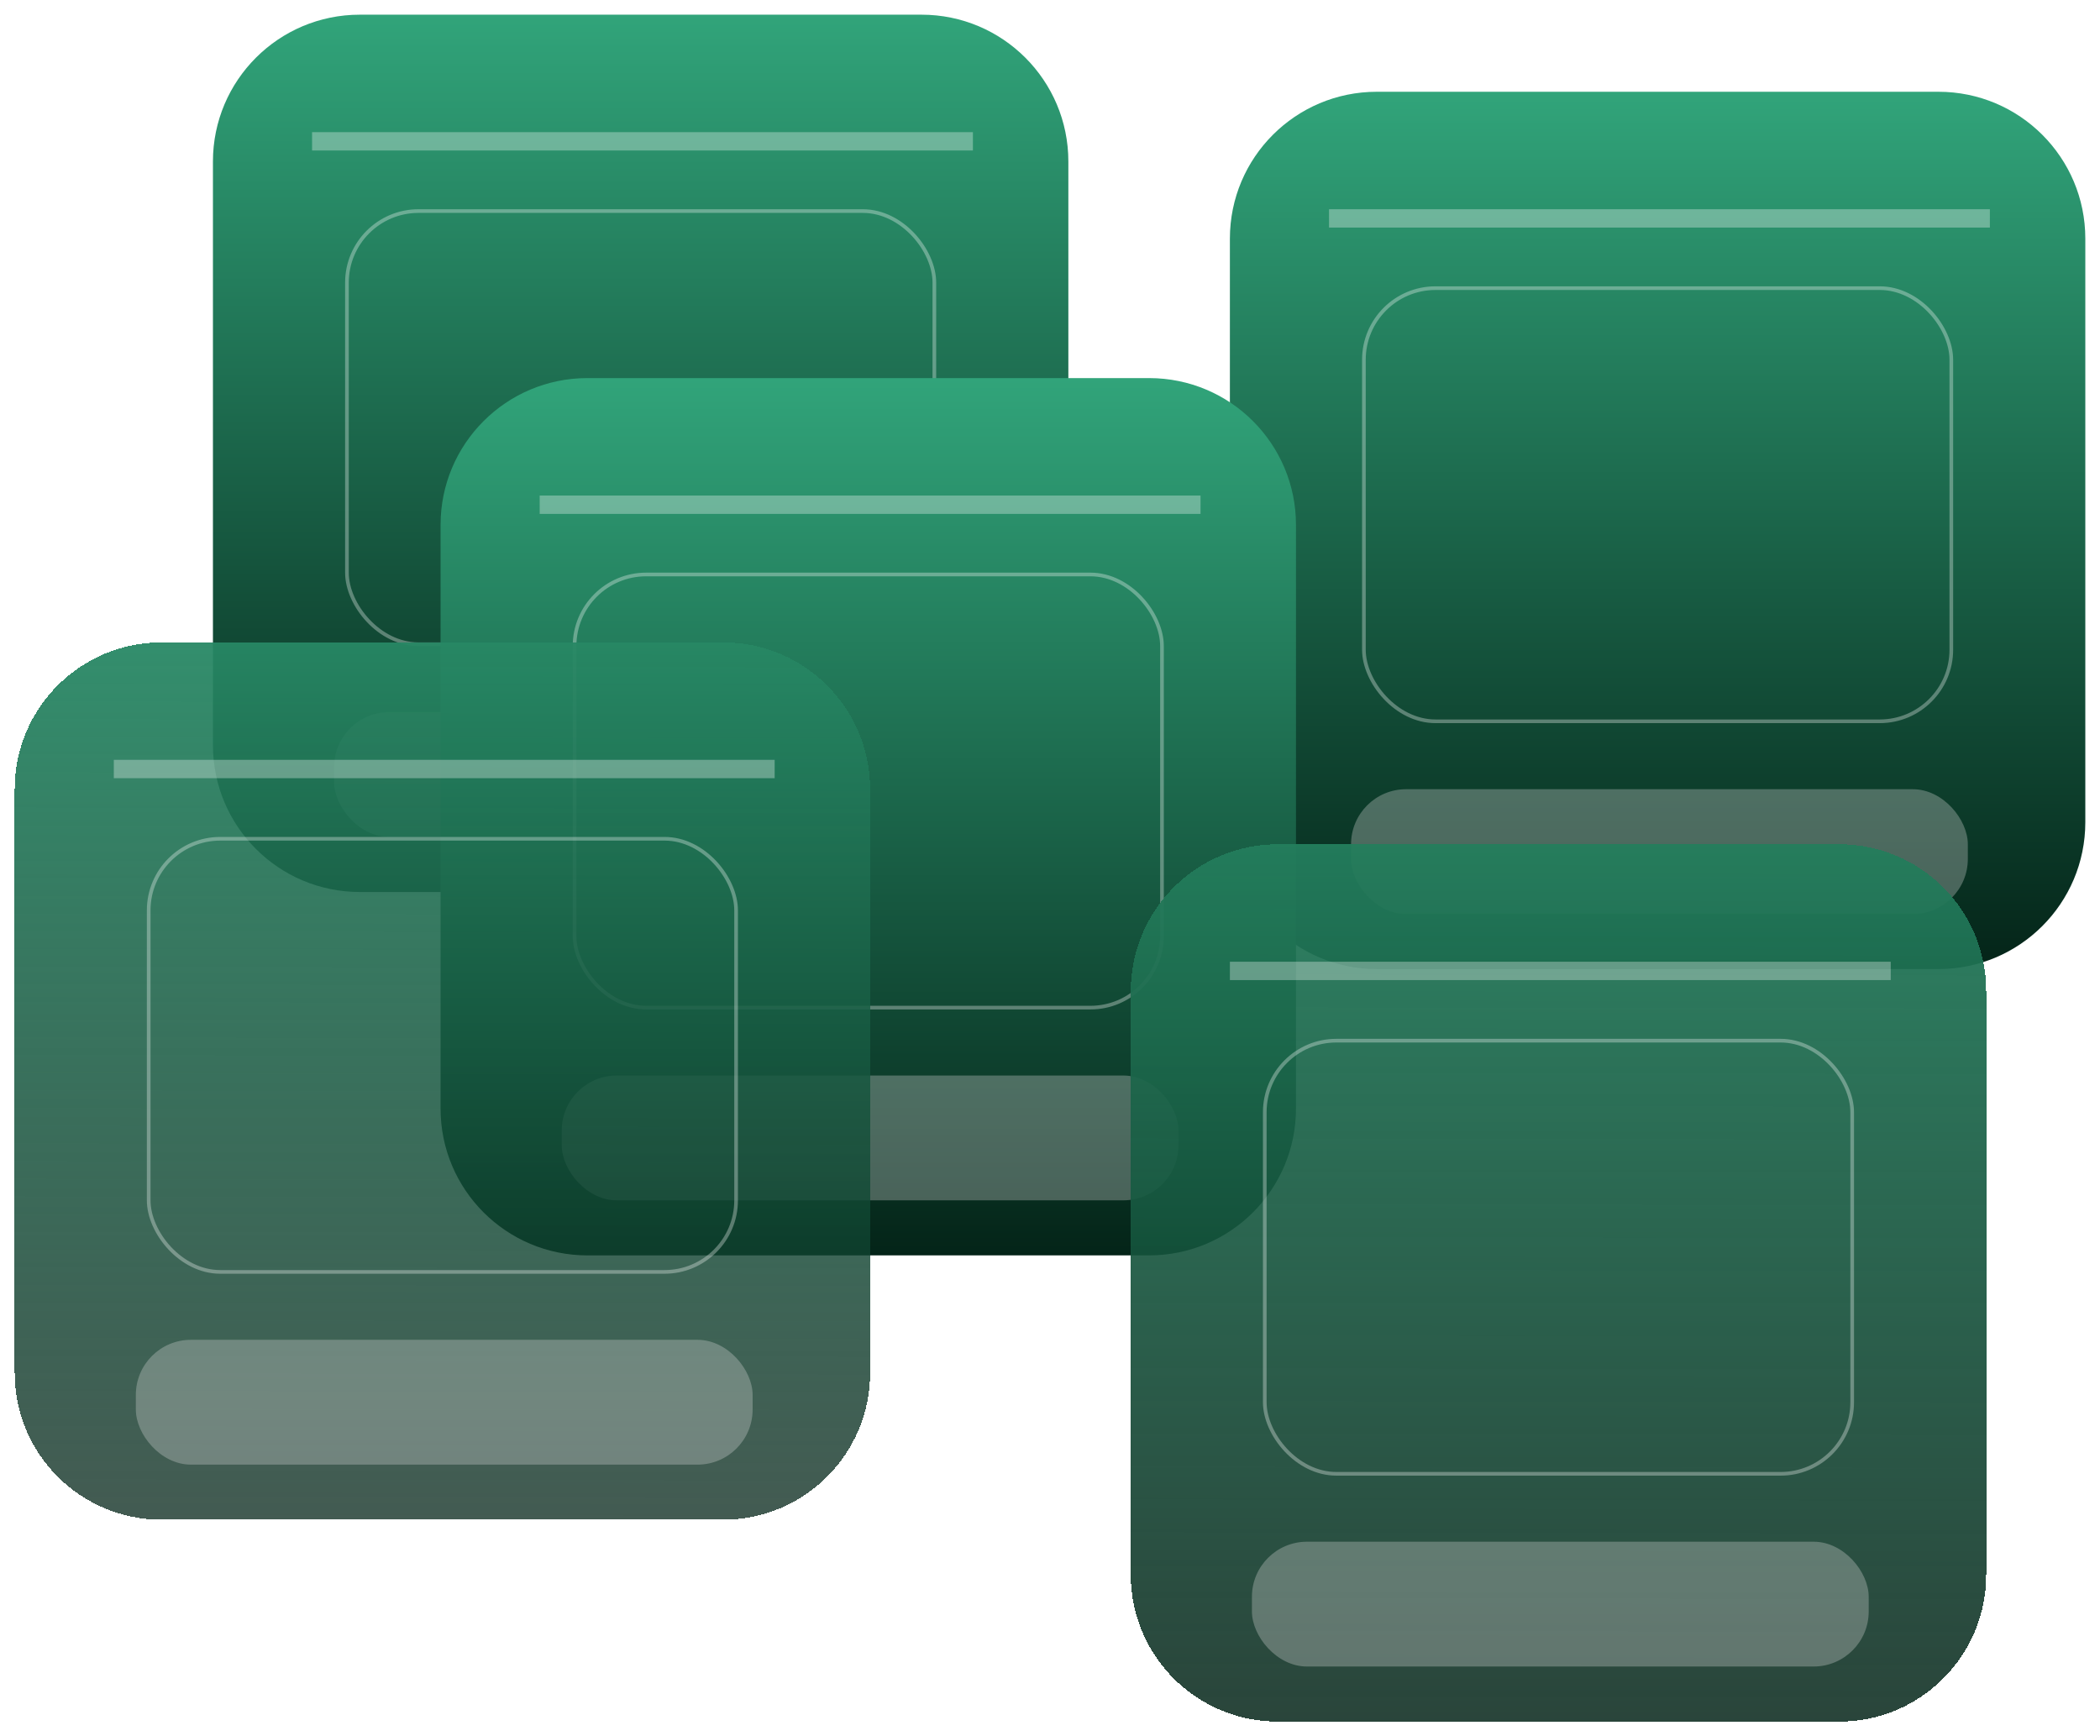 <svg width="572" height="473" viewBox="0 0 572 473" fill="none" xmlns="http://www.w3.org/2000/svg">
<g filter="url(#filter0_d_2286_365)">
<path d="M335 61C335 38.909 352.909 21 375 21H528C550.091 21 568 38.909 568 61V220C568 242.091 550.091 260 528 260H375C352.909 260 335 242.091 335 220V61Z" fill="url(#paint0_linear_2286_365)"/>
</g>
<rect x="371.5" y="78.5" width="160" height="118" rx="19.5" stroke="white" stroke-opacity="0.32"/>
<line x1="362" y1="59.5" x2="542.003" y2="59.5" stroke="white" stroke-opacity="0.32" stroke-width="5"/>
<rect x="368" y="215" width="168" height="34" rx="15" fill="#D9D9D9" fill-opacity="0.32"/>
<g filter="url(#filter1_d_2286_365)">
<path d="M58 40C58 17.909 75.909 0 98 0H251C273.091 0 291 17.909 291 40V199C291 221.091 273.091 239 251 239H98C75.909 239 58 221.091 58 199V40Z" fill="url(#paint1_linear_2286_365)"/>
</g>
<rect x="94.5" y="57.5" width="160" height="118" rx="19.5" stroke="white" stroke-opacity="0.32"/>
<line x1="85" y1="38.5" x2="265.003" y2="38.5" stroke="white" stroke-opacity="0.32" stroke-width="5"/>
<rect x="91" y="194" width="168" height="34" rx="15" fill="#D9D9D9" fill-opacity="0.32"/>
<g filter="url(#filter2_d_2286_365)">
<path d="M120 139C120 116.909 137.909 99 160 99H313C335.091 99 353 116.909 353 139V298C353 320.091 335.091 338 313 338H160C137.909 338 120 320.091 120 298V139Z" fill="url(#paint2_linear_2286_365)"/>
</g>
<rect x="156.5" y="156.5" width="160" height="118" rx="19.5" stroke="white" stroke-opacity="0.32"/>
<line x1="147" y1="137.5" x2="327.003" y2="137.5" stroke="white" stroke-opacity="0.32" stroke-width="5"/>
<rect x="153" y="293" width="168" height="34" rx="15" fill="#D9D9D9" fill-opacity="0.32"/>
<g filter="url(#filter3_d_2286_365)">
<path d="M4 211C4 188.909 21.909 171 44 171H197C219.091 171 237 188.909 237 211V370C237 392.091 219.091 410 197 410H44C21.909 410 4 392.091 4 370V211Z" fill="url(#paint3_linear_2286_365)" shape-rendering="crispEdges"/>
</g>
<rect x="40.5" y="228.5" width="160" height="118" rx="19.5" stroke="white" stroke-opacity="0.32"/>
<line x1="31" y1="209.5" x2="211.003" y2="209.5" stroke="white" stroke-opacity="0.32" stroke-width="5"/>
<rect x="37" y="365" width="168" height="34" rx="15" fill="#D9D9D9" fill-opacity="0.32"/>
<g filter="url(#filter4_d_2286_365)">
<path d="M308 266C308 243.909 325.909 226 348 226H501C523.091 226 541 243.909 541 266V425C541 447.091 523.091 465 501 465H348C325.909 465 308 447.091 308 425V266Z" fill="url(#paint4_linear_2286_365)" shape-rendering="crispEdges"/>
</g>
<rect x="344.5" y="283.5" width="160" height="118" rx="19.5" stroke="white" stroke-opacity="0.32"/>
<line x1="335" y1="264.5" x2="515.003" y2="264.5" stroke="white" stroke-opacity="0.32" stroke-width="5"/>
<rect x="341" y="420" width="168" height="34" rx="15" fill="#D9D9D9" fill-opacity="0.32"/>
<defs>
<filter id="filter0_d_2286_365" x="331" y="21" width="241" height="247" filterUnits="userSpaceOnUse" color-interpolation-filters="sRGB">
<feFlood flood-opacity="0" result="BackgroundImageFix"/>
<feColorMatrix in="SourceAlpha" type="matrix" values="0 0 0 0 0 0 0 0 0 0 0 0 0 0 0 0 0 0 127 0" result="hardAlpha"/>
<feOffset dy="4"/>
<feGaussianBlur stdDeviation="2"/>
<feComposite in2="hardAlpha" operator="out"/>
<feColorMatrix type="matrix" values="0 0 0 0 0 0 0 0 0 0 0 0 0 0 0 0 0 0 0.25 0"/>
<feBlend mode="normal" in2="BackgroundImageFix" result="effect1_dropShadow_2286_365"/>
<feBlend mode="normal" in="SourceGraphic" in2="effect1_dropShadow_2286_365" result="shape"/>
</filter>
<filter id="filter1_d_2286_365" x="54" y="0" width="241" height="247" filterUnits="userSpaceOnUse" color-interpolation-filters="sRGB">
<feFlood flood-opacity="0" result="BackgroundImageFix"/>
<feColorMatrix in="SourceAlpha" type="matrix" values="0 0 0 0 0 0 0 0 0 0 0 0 0 0 0 0 0 0 127 0" result="hardAlpha"/>
<feOffset dy="4"/>
<feGaussianBlur stdDeviation="2"/>
<feComposite in2="hardAlpha" operator="out"/>
<feColorMatrix type="matrix" values="0 0 0 0 0 0 0 0 0 0 0 0 0 0 0 0 0 0 0.25 0"/>
<feBlend mode="normal" in2="BackgroundImageFix" result="effect1_dropShadow_2286_365"/>
<feBlend mode="normal" in="SourceGraphic" in2="effect1_dropShadow_2286_365" result="shape"/>
</filter>
<filter id="filter2_d_2286_365" x="116" y="99" width="241" height="247" filterUnits="userSpaceOnUse" color-interpolation-filters="sRGB">
<feFlood flood-opacity="0" result="BackgroundImageFix"/>
<feColorMatrix in="SourceAlpha" type="matrix" values="0 0 0 0 0 0 0 0 0 0 0 0 0 0 0 0 0 0 127 0" result="hardAlpha"/>
<feOffset dy="4"/>
<feGaussianBlur stdDeviation="2"/>
<feComposite in2="hardAlpha" operator="out"/>
<feColorMatrix type="matrix" values="0 0 0 0 0 0 0 0 0 0 0 0 0 0 0 0 0 0 0.25 0"/>
<feBlend mode="normal" in2="BackgroundImageFix" result="effect1_dropShadow_2286_365"/>
<feBlend mode="normal" in="SourceGraphic" in2="effect1_dropShadow_2286_365" result="shape"/>
</filter>
<filter id="filter3_d_2286_365" x="0" y="171" width="241" height="247" filterUnits="userSpaceOnUse" color-interpolation-filters="sRGB">
<feFlood flood-opacity="0" result="BackgroundImageFix"/>
<feColorMatrix in="SourceAlpha" type="matrix" values="0 0 0 0 0 0 0 0 0 0 0 0 0 0 0 0 0 0 127 0" result="hardAlpha"/>
<feOffset dy="4"/>
<feGaussianBlur stdDeviation="2"/>
<feComposite in2="hardAlpha" operator="out"/>
<feColorMatrix type="matrix" values="0 0 0 0 0 0 0 0 0 0 0 0 0 0 0 0 0 0 0.25 0"/>
<feBlend mode="normal" in2="BackgroundImageFix" result="effect1_dropShadow_2286_365"/>
<feBlend mode="normal" in="SourceGraphic" in2="effect1_dropShadow_2286_365" result="shape"/>
</filter>
<filter id="filter4_d_2286_365" x="304" y="226" width="241" height="247" filterUnits="userSpaceOnUse" color-interpolation-filters="sRGB">
<feFlood flood-opacity="0" result="BackgroundImageFix"/>
<feColorMatrix in="SourceAlpha" type="matrix" values="0 0 0 0 0 0 0 0 0 0 0 0 0 0 0 0 0 0 127 0" result="hardAlpha"/>
<feOffset dy="4"/>
<feGaussianBlur stdDeviation="2"/>
<feComposite in2="hardAlpha" operator="out"/>
<feColorMatrix type="matrix" values="0 0 0 0 0 0 0 0 0 0 0 0 0 0 0 0 0 0 0.25 0"/>
<feBlend mode="normal" in2="BackgroundImageFix" result="effect1_dropShadow_2286_365"/>
<feBlend mode="normal" in="SourceGraphic" in2="effect1_dropShadow_2286_365" result="shape"/>
</filter>
<linearGradient id="paint0_linear_2286_365" x1="451.5" y1="21" x2="451.5" y2="260" gradientUnits="userSpaceOnUse">
<stop stop-color="#31A47A"/>
<stop offset="1" stop-color="#042418"/>
</linearGradient>
<linearGradient id="paint1_linear_2286_365" x1="174.5" y1="0" x2="174.5" y2="239" gradientUnits="userSpaceOnUse">
<stop stop-color="#31A47A"/>
<stop offset="1" stop-color="#042418"/>
</linearGradient>
<linearGradient id="paint2_linear_2286_365" x1="236.5" y1="99" x2="236.5" y2="338" gradientUnits="userSpaceOnUse">
<stop stop-color="#31A47A"/>
<stop offset="1" stop-color="#042418"/>
</linearGradient>
<linearGradient id="paint3_linear_2286_365" x1="121" y1="103" x2="120.5" y2="410" gradientUnits="userSpaceOnUse">
<stop stop-color="#31A47A"/>
<stop offset="1" stop-color="#042418" stop-opacity="0.75"/>
</linearGradient>
<linearGradient id="paint4_linear_2286_365" x1="425" y1="123" x2="424.5" y2="465" gradientUnits="userSpaceOnUse">
<stop stop-color="#31A47A"/>
<stop offset="1" stop-color="#042418" stop-opacity="0.85"/>
</linearGradient>
</defs>
</svg>
